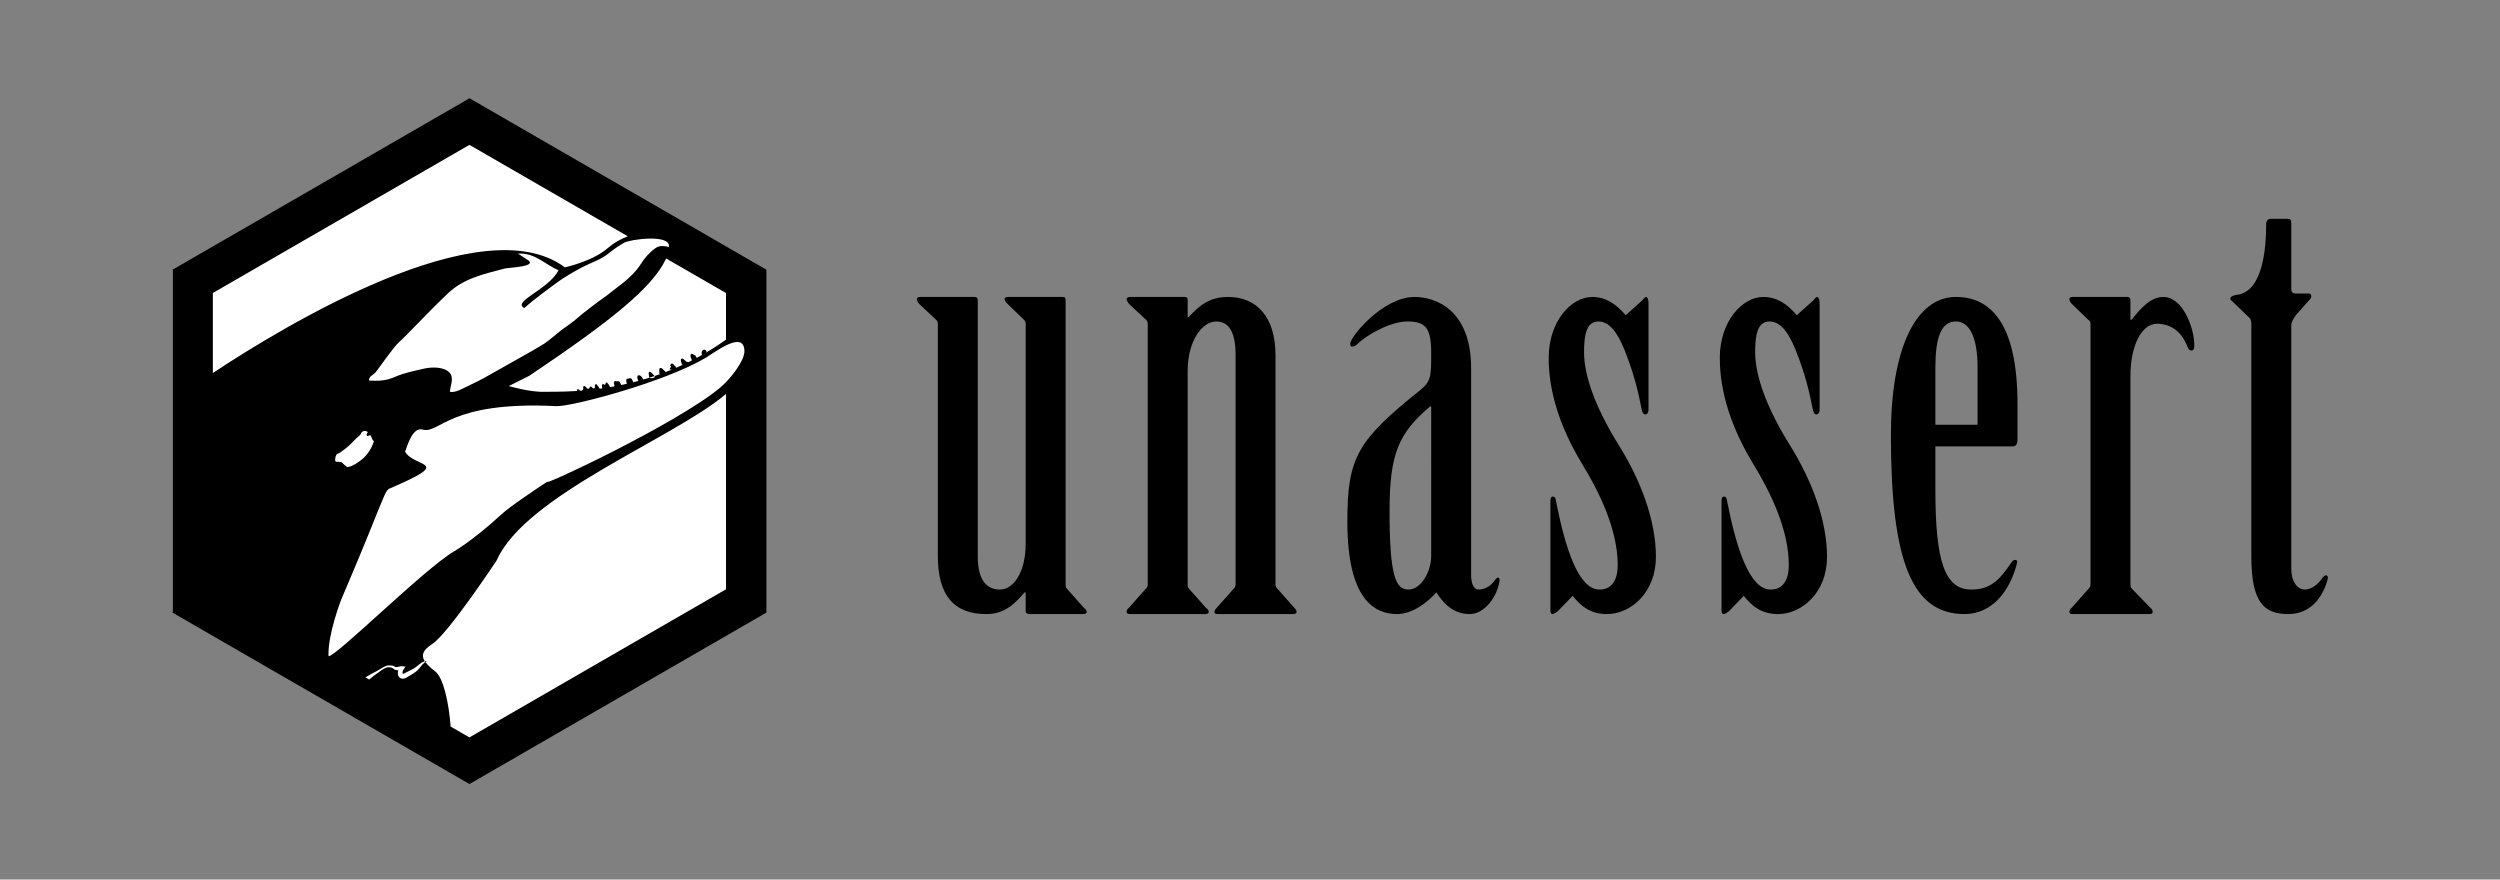 <?xml version="1.0" encoding="utf-8"?>
<!-- Generator: Adobe Illustrator 17.0.0, SVG Export Plug-In . SVG Version: 6.00 Build 0)  -->
<!DOCTYPE svg PUBLIC "-//W3C//DTD SVG 1.1//EN" "http://www.w3.org/Graphics/SVG/1.1/DTD/svg11.dtd">
<svg version="1.1" id="Layer_1" xmlns="http://www.w3.org/2000/svg" xmlns:xlink="http://www.w3.org/1999/xlink" x="0px" y="0px"
	 width="1307.544px" height="460px" viewBox="0 0 1307.544 460" enable-background="new 0 0 1307.544 460" xml:space="preserve">
<rect x="0" y="0" width="1307.544" height="460" fill="#808080" stroke="none"/>
<g>
	<polygon fill="#FFFFFF" points="244.694,51.995 89.993,141.312 89.993,319.946 113.853,333.721 244.694,409.262 399.396,319.946 
		399.396,141.312 	"/>
	<g>
		<path d="M245.52,51.376L90.199,141.05v179.349l23.955,13.831l131.365,75.844l155.32-89.674V141.05L245.52,51.376z
			 M367.775,183.048c-0.958,0.579-0.966,1.541-0.647,2.558c0.035,0.004,0.068,0.005,0.103,0.008
			c-1.028,0.582-2.056,1.15-3.084,1.698c0.068-0.124,0.131-0.255,0.189-0.394c-0.152-0.331-0.55-0.525-0.542-0.946
			c-0.802-0.179-1.346-0.977-2.249-0.916c-0.965,1.235,0.038,2.287,0.326,3.405c0.02,0.003,0.039,0.004,0.059,0.006
			c-0.654,0.334-1.308,0.66-1.961,0.98c-0.046-0.035-0.091-0.071-0.136-0.111c-0.603,0.059-1.001-0.296-1.398-0.674
			c-0.311-0.296-0.63-0.588-0.974-0.843c-0.299-0.221-0.64-0.46-1.032-0.223c-0.456,0.276-0.401,0.718-0.288,1.149
			c0.166,0.63,0.345,1.263,0.547,1.992c0.211,0.016,0.418,0.001,0.623-0.024c-1.349,0.626-2.694,1.225-4.034,1.798
			c0.157-0.238,0.309-0.477,0.47-0.689c-0.332-0.086-0.673-0.269-0.935-0.518c-0.149-0.141-0.198-0.384-0.341-0.536
			c-0.868-0.925-1.304-0.86-2.018,0.282c0.464,0.448,0.722,0.883,0.074,1.417c-0.175,0.144-0.209,0.46-0.308,0.698
			c0.244,0.141,0.499,0.134,0.768,0.084c0.175-0.033,0.345-0.027,0.497,0.014c-1.133,0.466-2.262,0.915-3.386,1.343
			c-0.06-0.111-0.129-0.224-0.176-0.332c-0.385-0.435-0.938-0.704-1.221-1.239c-0.046-0.023-0.1-0.038-0.136-0.072
			c-1.096-1.004-1.866-0.549-1.798,0.987c0.222,0.525,0.002,1.073,0.083,1.606c0.153,0.023,0.306,0.052,0.459,0.082
			c-1.013,0.363-2.019,0.707-3.021,1.042c0.237,0.368,0.315,0.703-0.465,0.919c-0.764,0.211-1.503,0.339-2.23-0.046
			c-1.051,0.329-2.097,0.649-3.133,0.949c-0.24-0.425-0.469-0.858-0.75-1.255c-0.444-0.628-1.117-1.15-1.846-0.924
			c-0.688,0.213-0.508,1.036-0.49,1.652c0.209,0.135,0.248,0.329,0.194,0.555c0.041,0.073,0.059,0.15,0.056,0.233
			c0.111,0.138,0.186,0.302,0.273,0.457c-0.943,0.255-1.878,0.498-2.807,0.731c0.027-0.086,0.05-0.174,0.061-0.269l-0.051-0.06
			c-0.043-0.099-0.085-0.197-0.128-0.295c-0.413-0.871-0.529-1.847-2.089-1.402c-1.298,0.371-1.402,0.081-1.298,1.425
			c0.033,0.423,0.139,0.84,0.212,1.26c0.037,0.039,0.075,0.072,0.114,0.104c-0.987,0.225-1.964,0.438-2.93,0.64
			c-0.159-0.125-0.246-0.29-0.33-0.51c-0.564-1.489-0.778-1.584-2.378-1.408c-0.183,0.02-0.386-0.143-0.579-0.221
			c-0.052,0.043-0.112,0.064-0.18,0.065c-0.3,0.546-0.714,1.038-0.307,1.75c0.159,0.278,0.09,0.687,0.111,1.044
			c-0.783,0.144-1.555,0.279-2.322,0.408c-0.009-0.148-0.04-0.303-0.089-0.465c-0.439-0.783-0.889-1.557-1.674-2.06l-0.072-0.013
			c-0.404,0.172-0.411,0.573-0.513,0.931l-0.236,0.429c-0.396-0.197-0.769-0.382-1.143-0.568l-0.002,0.001
			c-0.153,0.27-0.307,0.54-0.46,0.811c0.036,0.373,0.071,0.746,0.107,1.118c0.06,0.166,0.111,0.309,0.16,0.434
			c-0.484,0.07-0.963,0.136-1.439,0.201c-0.002-0.051-0.002-0.1-0.009-0.156c-0.526-0.719-1.052-1.437-1.579-2.156
			c-0.877-0.293-0.804,0.407-0.919,0.891c-0.104,0.438,0.219,1.066-0.367,1.274c-0.527,0.187-0.836-0.357-1.2-0.653
			c-0.166-0.135-0.339-0.261-0.509-0.391c-0.242,0.099-0.441,0.222-0.584,0.471c-0.564,0.985-0.875,1.021-1.68,0.231
			c-0.259-0.254-0.511-0.516-0.766-0.774c-0.203-0.069-0.406-0.138-0.608-0.206c-0.066,0.081-0.146,0.147-0.238,0.197
			c-0.061,0.204-0.122,0.408-0.183,0.613c0.384,0.778-0.164,1.186-0.564,1.649c-0.349,0.028-0.696,0.055-1.038,0.081
			c-0.156-0.19-0.306-0.386-0.459-0.579c-0.265-0.225-0.59-0.242-0.913-0.266c-0.157,0.302-0.163,0.625-0.156,0.951
			c-8.368,0.545-14.355,0.332-16.722,0.435c-7.682,0.334-19.039-3.006-19.039-3.006l10.689-5.344
			c42.755-28.726,64.466-46.095,71.481-61.126c0.039-0.084,0.083-0.171,0.13-0.262l31.311,18.078v24.384
			c-3.463,2.491-6.953,4.75-10.444,6.806c0.126-0.215,0.239-0.449,0.343-0.7C369.132,183.082,368.549,182.58,367.775,183.048z
			 M349.849,129.153c-2.588-0.535-4.798-0.935-7.098,0.669c-2.84,1.981-5.695,5.173-7.465,8.074
			c-3.015,4.945-8.315,9.318-12.76,12.637c-2.152,1.607-4.321,3.495-6.732,5.141c-2.505,1.71-11.287,8.391-13.318,10.251
			c-3.036,2.78-6.501,4.878-9.686,7.385c-2.778,2.187-5.36,4.576-8.201,6.445c-4.512,2.969-23.626,13.427-28.452,16.253
			c-3.607,2.112-7.421,4.066-11.214,5.805c-2.59,1.187-6.67,3.726-9.605,3.135c0.086-3.013,2.291-6.993-0.035-9.839
			c-2.815-3.445-9.719-3.2-13.536-2.298c-5.292,1.251-10.404,2.192-15.292,4.365c-4.384,1.948-8.589,2.172-13.386,1.87
			c-0.33-2.089,1.826-2.694,3.064-3.976c1.4-1.45,9.282-13.169,12.638-16.177c4.669-4.186,14.382-14.902,25.453-25.411
			c8.465-8.035,18.952-10.138,29.709-13.022c2.075-0.557,18.766-0.937,11.282-4.975c-0.929-0.501-3.388-2.471-4.441-2.798
			c8.874-0.708,14.119,5.566,21.325,8.673c-5.18,10.195-24.368,16.219-17.938,19.804c5.087-4.602,14.451-11.424,16.719-13.077
			c4.448-3.242,8.747-5.718,13.644-8.318c4.045-2.148,9.533-3.865,13.234-6.819c1.04-0.829,4.207-3.429,8.519-5.924
			C329.652,125.074,350.981,122.284,349.849,129.153z M192.341,228.036c1.462-0.592,1.555-0.559,2.018,0.873
			c0.239,0.74,0.543,1.405,1.208,1.853c-1.508,4.715-4.263,8.48-8.482,11.128c-0.408,0.256-0.846,0.47-1.136,0.875
			c0.001,0-0.638,0.092-0.893,0.281c-1.095,0.808-2.36,1.132-3.679,1.303c-0.056-0.15-0.069-0.373-0.176-0.437
			c-0.737-0.436-1.373-0.956-1.934-1.622c-0.408-0.484-1.022-0.745-1.732-0.723c-2.313,0.073-2.47-0.126-2.09-2.437
			c0.017-0.106,0.47-2.02,1.651-1.966c0.238,0.011,2.594-1.769,3.528-2.493c2.031-1.572,3.795-3.432,5.58-5.263
			c0.95-0.974,2.296-1.592,2.75-3.04c0.918-1.283,2.403-1.041,3.051-0.662c0.714,0.418-0.15,1.006-0.256,1.533
			C191.728,227.343,191.799,228.256,192.341,228.036z M111.323,195.09v-41.844L245.52,75.768l82.815,47.813
			c-3.852,1.476-7.514,3.598-10.456,6.171c-8.016,7.015-22.446,10.057-22.446,10.057
			C251.907,107.436,147.419,171.174,111.323,195.09z M379.716,308.203L245.52,385.681l-9.827-5.674
			c-0.92-12.286-3.759-25.452-8-28.799c-2.201-1.737-4.079-3.354-5.247-4.948c-0.18,0.104-0.345,0.221-0.518,0.348
			c-0.311,0.232-0.583,0.522-0.855,0.808c-0.537,0.583-1.026,1.229-1.561,1.881c-0.268,0.324-0.547,0.658-0.869,0.981l-0.122,0.122
			l-0.061,0.061l-0.082,0.072l-0.232,0.209c-0.157,0.14-0.3,0.275-0.489,0.416l-0.541,0.419l-0.531,0.375
			c-0.356,0.248-0.714,0.476-1.073,0.706c-0.721,0.447-1.441,0.87-2.151,1.281l-0.523,0.31l-0.302,0.17l-0.136,0.075
			c-0.04,0.023-0.129,0.063-0.191,0.093c-0.282,0.136-0.534,0.221-0.845,0.299c-0.312,0.067-0.655,0.114-1.045,0.064
			c-0.387-0.048-0.809-0.199-1.154-0.455c-0.349-0.251-0.601-0.587-0.765-0.913c-0.33-0.662-0.365-1.283-0.325-1.851
			c0.034-0.415,0.13-0.808,0.266-1.18c-0.507,0.024-1.099,0.008-1.695-0.239c-0.069-0.034-0.114-0.051-0.203-0.099l-0.262-0.147
			c-0.141-0.095-0.275-0.187-0.386-0.276c-0.229-0.177-0.409-0.319-0.593-0.418l-0.14-0.064c-0.004-0.003-0.041-0.016-0.018-0.012
			l-0.05-0.016l-0.1-0.032c-0.141-0.048-0.248-0.068-0.368-0.1c-0.248-0.056-0.513-0.106-0.773-0.132
			c-0.26-0.024-0.524-0.047-0.771-0.033c-0.27,0.006-0.427,0.046-0.724,0.135c-0.14,0.036-0.259,0.086-0.374,0.134
			c-0.119,0.05-0.234,0.09-0.356,0.148c-0.244,0.116-0.487,0.23-0.724,0.367c-0.48,0.255-0.94,0.559-1.398,0.862
			c-0.224,0.161-0.451,0.315-0.671,0.481c-0.116,0.086-0.205,0.159-0.343,0.257l-0.34,0.245c-0.44,0.338-0.917,0.659-1.39,0.984
			c-0.449,0.325-0.912,0.639-1.321,0.979c-0.411,0.324-0.855,0.702-1.278,1.06c-0.308,0.26-0.637,0.519-0.965,0.777l-2.01-1.161
			c0.168-0.092,0.336-0.183,0.506-0.271c0.476-0.27,0.947-0.522,1.431-0.812c0.488-0.288,0.952-0.563,1.475-0.852
			c0.506-0.301,1.02-0.534,1.522-0.796c0.485-0.25,0.974-0.492,1.461-0.78l0.362-0.212c0.097-0.054,0.235-0.144,0.35-0.214
			c0.238-0.154,0.483-0.298,0.724-0.447c0.489-0.29,0.977-0.58,1.486-0.847c0.249-0.14,0.515-0.257,0.772-0.389
			c0.13-0.064,0.277-0.121,0.415-0.181c0.141-0.062,0.282-0.117,0.411-0.158c0.231-0.09,0.617-0.205,0.907-0.219
			c0.309-0.037,0.605-0.043,0.903-0.042c0.297,0.008,0.589,0.016,0.893,0.048c0.154,0.019,0.324,0.039,0.454,0.061l0.104,0.016
			l0.052,0.008l0.081,0.021l0.257,0.071c0.334,0.116,0.625,0.279,0.865,0.404c0.122,0.066,0.229,0.114,0.331,0.158
			c0.04,0.011,0.078,0.023,0.115,0.036c0.037,0.014,0.128,0.034,0.189,0.05c0.329,0.053,0.739-0.022,1.259-0.167l0.413-0.108
			c0.144-0.036,0.312-0.068,0.468-0.102c0.167-0.028,0.357-0.045,0.537-0.062c0.196-0.002,0.405,0.014,0.608,0.031l1.631,0.128
			l-1.051,1.608c-0.161,0.245-0.3,0.509-0.381,0.794c-0.094,0.278-0.129,0.571-0.133,0.831c0.004,0.256,0.064,0.489,0.12,0.567
			c0.009,0.014,0.014,0.018,0.02,0.024c0.025,0.003,0.096,0.001,0.187-0.013c0.091-0.019,0.237-0.06,0.329-0.104
			c0.031-0.014,0.04-0.01,0.091-0.037l0.139-0.071l0.069-0.035l0.035-0.017c0.009-0.005-0.064,0.035-0.031,0.017l0.004-0.002
			l0.009-0.005l0.017-0.01l0.14-0.075l0.564-0.295l2.211-1.112c0.358-0.186,0.724-0.362,1.071-0.555l0.525-0.283l0.487-0.282
			c0.16-0.084,0.337-0.214,0.511-0.323l0.261-0.17l0.033-0.021l0.016-0.011l0.008-0.005c-0.046,0.037-0.011,0.009-0.02,0.016
			l0.004-0.003l0.056-0.041l0.113-0.082c0.301-0.225,0.614-0.473,0.926-0.74c0.631-0.527,1.282-1.091,2.021-1.568
			c0.369-0.239,0.759-0.455,1.179-0.617c0.174-0.07,0.365-0.127,0.557-0.171c-1.865-2.855-1.328-5.665,3.87-8.992
			c8.35-5.344,33.736-43.757,33.736-43.757c15.093-34.25,92.483-63.707,119.957-87.058L379.716,308.203L379.716,308.203
			L379.716,308.203z M376.76,202.65c-22.557,18.948-94.718,52.731-90.447,49.237c-5.31,3.482-19.571,12.935-24.18,17.24
			c-6.188,5.78-17.316,14.949-24.712,19.278c-15.36,8.99-61.87,55.287-65.589,54.797c-0.549-11.173,6.591-29.496,6.591-29.496
			s9.54-22.4,14.304-34.23c9.115-22.636,9.123-22.69,10.75-23.844c34.729-14.815,13.392-10.747,8.389-19.384
			c1.359-3.644,3.983-13.036,9.217-11.576c8.905,2.485,13.461-15.118,69.98-12.252c7.311,0.371,56.384-12.321,78.299-25.439
			c4.533-2.713,19.561-14.445,19.993-3.567C389.56,188.564,382.106,198.16,376.76,202.65z"/>
		<path d="M314.806,201.553c0.002-0.003,0.003-0.005,0.005-0.008c0-0.001,0-0.002,0-0.003L314.806,201.553z"/>
		<path d="M340.312,194.666c-0.625-0.392-1.033-0.141-1.057,0.598c-0.024,0.754,0.376,1.466,0.236,2.235
			c0.034,0.02,0.069,0.034,0.103,0.052c0.894-0.28,1.792-0.57,2.695-0.872c-0.072-0.112-0.159-0.227-0.241-0.343
			C341.521,195.726,340.999,195.097,340.312,194.666z"/>
		<path d="M222.893,345.748c-0.23-0.006-0.487,0.031-0.741,0.09c0.092,0.141,0.19,0.282,0.293,0.423
			c0.154-0.089,0.317-0.171,0.508-0.24L222.893,345.748z"/>
	</g>
</g>
<g>
	<path d="M557.328,304.762c0,1.193,0,2.088,0.298,2.685l9.247,10.441c0.895,0.597,1.492,1.492,1.492,2.088
		c0,0.895-0.895,1.193-2.088,1.193h-27.743c-1.193,0-2.088-0.597-2.088-1.193v-10.143h-0.597
		c-5.071,5.966-10.441,11.336-19.987,11.336c-17.302,0-25.356-10.143-25.356-30.427V169.629c0-1.193-0.298-1.79-0.895-2.386
		l-8.949-8.353c-0.597-0.895-1.193-1.79-1.193-2.386c0-0.895,0.895-1.193,1.79-1.193h28.638c0.895,0,1.492,0.596,1.492,1.79v133.94
		c0,11.336,3.878,17.302,11.634,17.302c7.159,0,13.424-9.248,13.424-23.865V169.629c0-1.193-0.298-1.79-0.895-2.386l-8.651-8.353
		c-0.895-0.895-1.492-1.79-1.492-2.386c0-0.895,0.895-1.193,1.79-1.193h28.638c1.193,0,1.491,0.596,1.491,1.79V304.762z"/>
	<path d="M621.166,165.751h0.597c5.369-5.668,10.441-10.441,20.583-10.441c14.915,0,24.76,10.441,24.76,30.427v119.025
		c0,1.193,0,2.088,0.596,2.685l9.247,10.441c0.597,0.597,1.193,1.492,1.193,2.088c0,0.895-0.895,1.193-1.79,1.193h-39.377
		c-1.193,0-1.79-0.298-1.79-1.193c0-0.597,0.597-1.492,1.193-2.088l9.248-10.441c0.596-0.597,0.596-1.492,0.596-2.685V185.439
		c0-11.336-3.281-17.302-10.142-17.302c-7.159,0-14.916,9.844-14.916,25.953v110.672c0,1.193,0,2.088,0.298,2.685l9.247,10.441
		c0.895,0.597,1.492,1.492,1.492,2.088c0,0.895-0.895,1.193-1.79,1.193h-39.377c-1.193,0-1.79-0.298-1.79-1.193
		c0-0.597,0.298-1.492,1.193-2.088l9.247-10.441c0.597-0.597,0.597-1.492,0.597-2.685V169.629c0-1.193-0.298-1.79-0.895-2.386
		l-8.949-8.353c-0.597-0.895-1.193-1.79-1.193-2.386c0-0.895,0.895-1.193,1.79-1.193h28.638c1.193,0,1.492,0.596,1.492,1.79v8.65
		L621.166,165.751L621.166,165.751z"/>
	<path d="M769.425,300.884c0,3.878,1.193,7.457,3.878,7.457c2.983,0,6.264-1.492,8.651-5.072c0.597-0.596,0.895-1.193,1.492-1.193
		s0.895,0.597,0.895,1.492c-1.193,8.651-8.054,17.6-15.512,17.6c-9.247,0-14.02-5.966-17.6-11.336
		c-4.773,5.37-12.529,11.336-20.583,11.336c-11.634,0-25.953-7.458-25.953-48.326c0-33.41,5.071-42.36,37.885-68.611
		c5.966-4.773,5.966-7.458,5.966-19.688c0-13.125-2.983-16.407-12.529-16.407c-8.651,0-21.18,6.861-26.549,12.231
		c-0.596,0.597-1.492,0.895-2.386,0.895c-0.596,0-0.895-0.596-0.895-1.492c0-3.579,17.004-24.461,33.709-24.461
		c10.739,0,29.532,6.563,29.532,37.288L769.425,300.884L769.425,300.884z M748.543,212.585h-0.596
		c-16.407,14.02-21.18,24.461-21.18,54.889c0,34.007,3.282,40.868,9.844,40.868c6.563,0,11.932-9.248,11.932-17.6V212.585z"/>
	<path d="M862.194,214.375c0,1.193-0.597,2.386-1.79,2.386c-0.895,0-1.491-1.193-1.79-2.685c-1.79-9.247-3.878-18.197-8.949-31.024
		c-3.878-9.546-8.054-14.915-13.722-14.915c-6.265,0-7.458,7.159-7.458,16.109c0,12.529,6.265,29.532,18.197,48.624
		c11.336,18.197,19.39,39.078,19.39,58.469c0,18.495-13.126,29.831-25.655,29.831c-8.353,0-13.424-3.878-17.898-9.546l-7.756,8.054
		c-0.895,0.597-1.79,1.492-2.983,1.492c-0.596,0-0.895-0.895-0.895-2.088v-57.275c0-0.895,0.298-2.088,1.193-2.088
		c1.492,0,1.492,1.193,1.79,2.685c4.773,24.163,11.634,45.939,22.671,45.939c6.563,0,9.546-5.072,9.546-12.827
		c0-18.495-9.546-38.183-19.092-53.696c-10.739-17.898-17.004-36.394-17.004-54.59c0-19.39,11.932-31.919,22.672-31.919
		c7.159,0,12.529,3.58,17.6,9.546l8.651-7.756c0.596-0.597,1.193-1.79,2.088-1.79c0.596,0,1.193,1.492,1.193,2.983L862.194,214.375
		L862.194,214.375z"/>
	<path d="M951.684,214.375c0,1.193-0.597,2.386-1.79,2.386c-0.895,0-1.492-1.193-1.79-2.685c-1.79-9.247-3.878-18.197-8.949-31.024
		c-3.878-9.546-8.054-14.915-13.722-14.915c-6.265,0-7.458,7.159-7.458,16.109c0,12.529,6.265,29.532,18.197,48.624
		c11.336,18.197,19.39,39.078,19.39,58.469c0,18.495-13.125,29.831-25.654,29.831c-8.353,0-13.424-3.878-17.898-9.546l-7.756,8.054
		c-0.895,0.597-1.79,1.492-2.983,1.492c-0.597,0-0.895-0.895-0.895-2.088v-57.275c0-0.895,0.298-2.088,1.193-2.088
		c1.491,0,1.491,1.193,1.79,2.685c4.773,24.163,11.634,45.939,22.671,45.939c6.563,0,9.546-5.072,9.546-12.827
		c0-18.495-9.546-38.183-19.092-53.696c-10.739-17.898-17.003-36.394-17.003-54.59c0-19.39,11.932-31.919,22.671-31.919
		c7.159,0,12.529,3.58,17.6,9.546l8.651-7.756c0.597-0.597,1.193-1.79,2.088-1.79c0.596,0,1.193,1.492,1.193,2.983L951.684,214.375
		L951.684,214.375z"/>
	<path d="M1012.237,256.436c0,37.587,5.071,51.905,18.793,51.905c9.844,0,14.617-4.773,20.882-14.021
		c0.597-0.895,1.193-1.492,2.088-1.492s1.193,0.597,0.895,1.79c-3.58,14.319-12.827,26.549-27.444,26.549
		c-27.146,0-38.481-26.848-38.481-93.669c0-45.343,13.125-72.19,34.007-72.19c17.302,0,32.217,12.529,32.217,56.082v18.495
		c0,2.088-0.597,3.58-2.685,3.58h-40.271v22.971H1012.237z M1034.312,222.131V192.3c0-15.81-4.176-24.163-11.336-24.163
		c-7.756,0-10.739,8.353-10.739,24.163v29.831H1034.312z"/>
	<path d="M1114.254,304.762c0,1.193,0,2.088,0.299,2.685l10.142,10.441c0.895,0.597,1.193,1.492,1.193,2.088
		c0,0.895-0.597,1.193-1.79,1.193h-39.973c-1.193,0-1.79-0.298-1.79-1.193c0-0.597,0.298-1.492,1.193-2.088l9.248-10.441
		c0.596-0.597,0.596-1.492,0.596-2.685V169.629c0-1.193-0.298-1.79-1.193-2.386l-8.651-8.353c-0.895-0.895-1.193-1.79-1.193-2.386
		c0-0.895,0.597-1.193,1.79-1.193h28.637c0.895,0,1.492,0.596,1.492,1.79v10.142h0.597c4.773-5.966,9.844-11.932,16.705-11.932
		c9.844,0,16.109,15.81,16.109,25.356c0,1.491-0.299,2.685-1.492,2.685s-1.79-1.193-2.386-2.685
		c-3.282-8.054-9.248-11.336-15.512-11.336c-8.651,0-14.021,12.231-14.021,27.444L1114.254,304.762L1114.254,304.762z"/>
	<path d="M1198.373,297.603c0,6.265,2.983,10.739,7.159,10.739c3.58,0,7.458-3.281,9.248-6.265c0.596-0.597,1.193-1.193,1.79-1.193
		s1.193,0.895,0.895,1.79c-2.088,8.352-8.054,18.495-20.583,18.495s-19.39-5.668-19.39-30.129V170.225c0-1.193,0-2.983-0.895-3.878
		l-8.651-8.353c-0.597-0.597-1.492-1.193-1.492-1.79c0-0.895,1.193-1.79,4.176-2.088c13.126-2.386,14.617-25.058,14.617-36.99
		c0-1.492,0.895-2.685,2.386-2.685h8.95c1.193,0,1.79,0.597,1.79,2.088v34.305c0,1.492,0.298,2.685,2.386,2.685h6.861
		c1.492,0,1.79,2.088,0,3.58l-6.861,7.756c-0.895,1.492-2.386,3.281-2.386,5.369L1198.373,297.603L1198.373,297.603z"/>
</g>
</svg>
